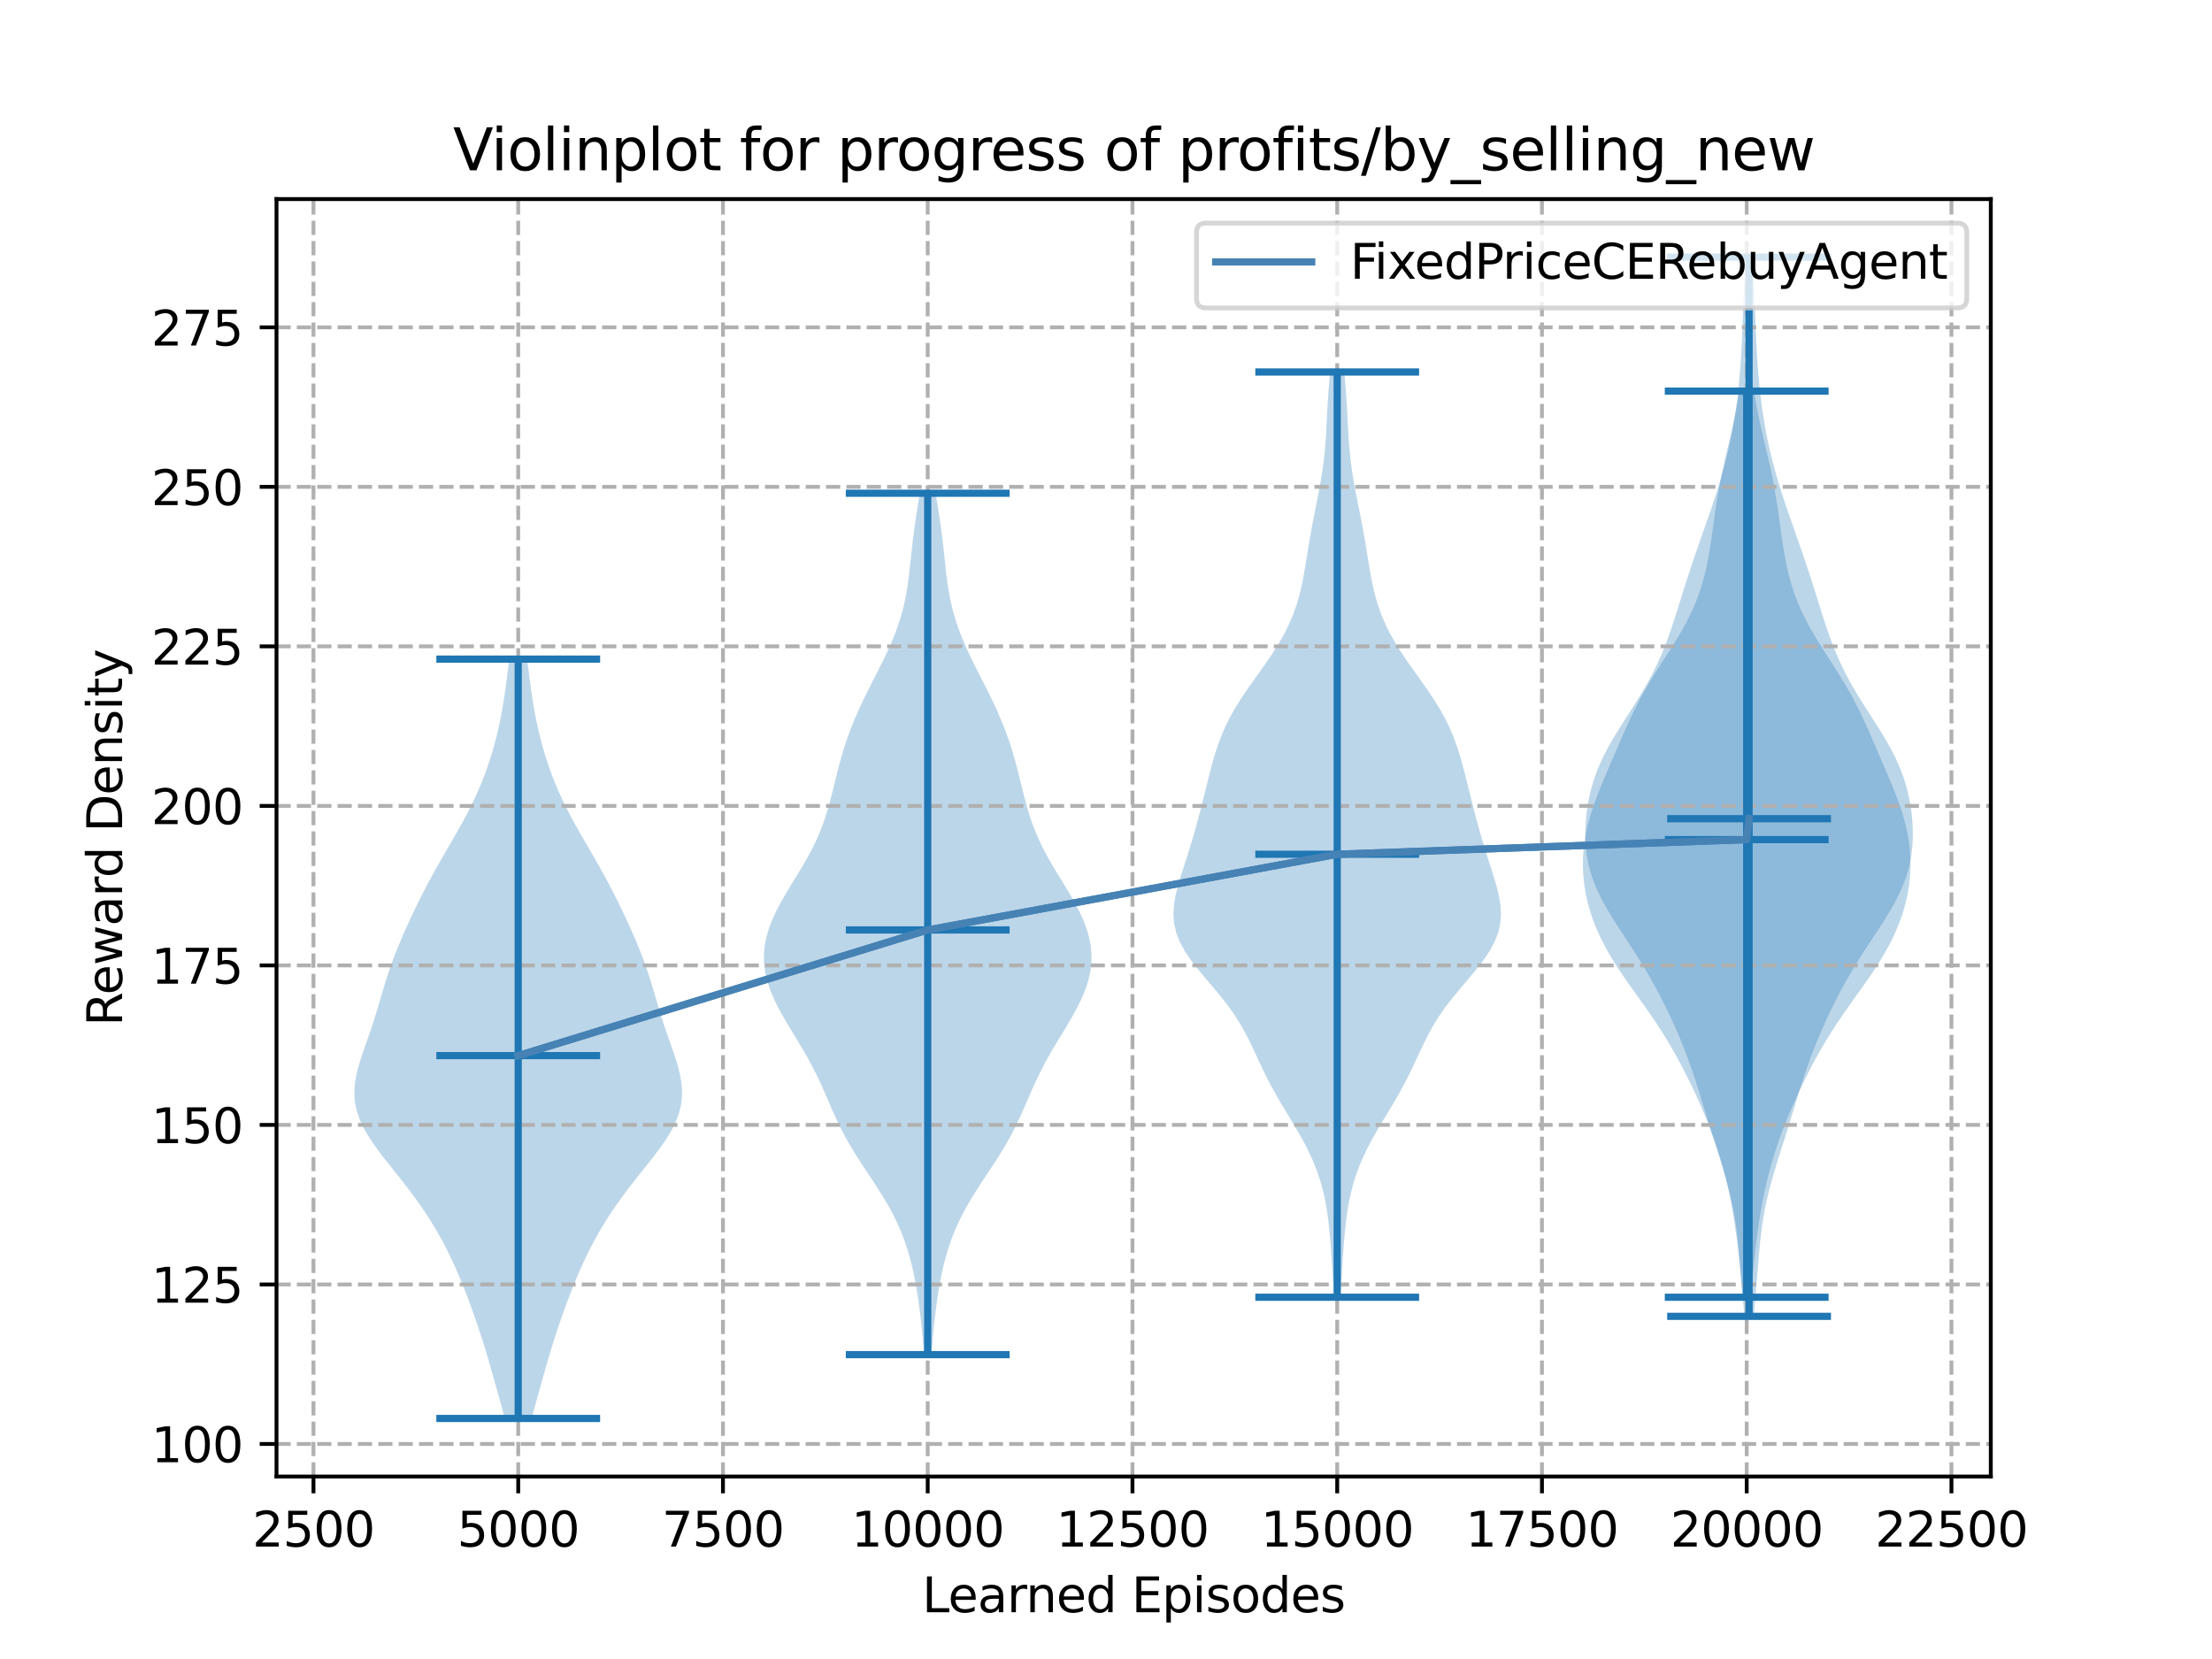 <?xml version="1.0" encoding="utf-8" standalone="no"?>
<!DOCTYPE svg PUBLIC "-//W3C//DTD SVG 1.1//EN"
  "http://www.w3.org/Graphics/SVG/1.1/DTD/svg11.dtd">
<svg xmlns:xlink="http://www.w3.org/1999/xlink" width="460.8pt" height="345.6pt" viewBox="0 0 460.8 345.6" xmlns="http://www.w3.org/2000/svg" version="1.1">
 <defs>
  <style type="text/css">*{stroke-linejoin: round; stroke-linecap: butt}</style>
 </defs>
 <g id="figure_1">
  <g id="patch_1">
   <path d="M 0 345.6 
L 460.8 345.6 
L 460.8 0 
L 0 0 
z
" style="fill: #ffffff"/>
  </g>
  <g id="axes_1">
   <g id="patch_2">
    <path d="M 57.6 307.584 
L 414.72 307.584 
L 414.72 41.472 
L 57.6 41.472 
z
" style="fill: #ffffff"/>
   </g>
   <g id="PolyCollection_1">
    <path d="M 110.751 295.488 
L 105.158 295.488 
L 104.73 293.89 
L 104.292 292.292 
L 103.849 290.695 
L 103.403 289.097 
L 102.956 287.499 
L 102.505 285.901 
L 102.049 284.304 
L 101.582 282.706 
L 101.103 281.108 
L 100.607 279.51 
L 100.095 277.913 
L 99.565 276.315 
L 99.017 274.717 
L 98.452 273.119 
L 97.87 271.522 
L 97.271 269.924 
L 96.65 268.326 
L 96.006 266.728 
L 95.334 265.131 
L 94.628 263.533 
L 93.885 261.935 
L 93.099 260.337 
L 92.267 258.739 
L 91.387 257.142 
L 90.455 255.544 
L 89.469 253.946 
L 88.428 252.348 
L 87.332 250.751 
L 86.182 249.153 
L 84.981 247.555 
L 83.74 245.957 
L 82.47 244.36 
L 81.193 242.762 
L 79.932 241.164 
L 78.716 239.566 
L 77.577 237.969 
L 76.546 236.371 
L 75.652 234.773 
L 74.921 233.175 
L 74.37 231.578 
L 74.007 229.98 
L 73.833 228.382 
L 73.838 226.784 
L 74.005 225.186 
L 74.31 223.589 
L 74.723 221.991 
L 75.214 220.393 
L 75.753 218.795 
L 76.313 217.198 
L 76.872 215.6 
L 77.416 214.002 
L 77.937 212.404 
L 78.434 210.807 
L 78.913 209.209 
L 79.382 207.611 
L 79.854 206.013 
L 80.342 204.416 
L 80.854 202.818 
L 81.399 201.22 
L 81.981 199.622 
L 82.599 198.025 
L 83.251 196.427 
L 83.934 194.829 
L 84.641 193.231 
L 85.372 191.633 
L 86.122 190.036 
L 86.893 188.438 
L 87.686 186.84 
L 88.503 185.242 
L 89.345 183.645 
L 90.213 182.047 
L 91.104 180.449 
L 92.015 178.851 
L 92.938 177.254 
L 93.866 175.656 
L 94.79 174.058 
L 95.698 172.46 
L 96.581 170.863 
L 97.43 169.265 
L 98.239 167.667 
L 99.002 166.069 
L 99.717 164.471 
L 100.384 162.874 
L 101.002 161.276 
L 101.576 159.678 
L 102.107 158.08 
L 102.598 156.483 
L 103.051 154.885 
L 103.466 153.287 
L 103.846 151.689 
L 104.19 150.092 
L 104.5 148.494 
L 104.779 146.896 
L 105.032 145.298 
L 105.264 143.701 
L 105.482 142.103 
L 105.69 140.505 
L 105.895 138.907 
L 106.1 137.31 
L 109.81 137.31 
L 109.81 137.31 
L 110.014 138.907 
L 110.219 140.505 
L 110.428 142.103 
L 110.645 143.701 
L 110.877 145.298 
L 111.13 146.896 
L 111.41 148.494 
L 111.72 150.092 
L 112.064 151.689 
L 112.443 153.287 
L 112.859 154.885 
L 113.311 156.483 
L 113.802 158.08 
L 114.334 159.678 
L 114.907 161.276 
L 115.526 162.874 
L 116.192 164.471 
L 116.907 166.069 
L 117.67 167.667 
L 118.479 169.265 
L 119.329 170.863 
L 120.212 172.46 
L 121.12 174.058 
L 122.043 175.656 
L 122.971 177.254 
L 123.895 178.851 
L 124.806 180.449 
L 125.697 182.047 
L 126.565 183.645 
L 127.407 185.242 
L 128.223 186.84 
L 129.016 188.438 
L 129.787 190.036 
L 130.538 191.633 
L 131.268 193.231 
L 131.976 194.829 
L 132.658 196.427 
L 133.311 198.025 
L 133.929 199.622 
L 134.51 201.22 
L 135.056 202.818 
L 135.568 204.416 
L 136.055 206.013 
L 136.527 207.611 
L 136.997 209.209 
L 137.475 210.807 
L 137.972 212.404 
L 138.493 214.002 
L 139.037 215.6 
L 139.597 217.198 
L 140.157 218.795 
L 140.696 220.393 
L 141.187 221.991 
L 141.6 223.589 
L 141.905 225.186 
L 142.072 226.784 
L 142.077 228.382 
L 141.903 229.98 
L 141.54 231.578 
L 140.988 233.175 
L 140.257 234.773 
L 139.364 236.371 
L 138.333 237.969 
L 137.193 239.566 
L 135.978 241.164 
L 134.717 242.762 
L 133.439 244.36 
L 132.17 245.957 
L 130.928 247.555 
L 129.728 249.153 
L 128.578 250.751 
L 127.481 252.348 
L 126.44 253.946 
L 125.455 255.544 
L 124.523 257.142 
L 123.642 258.739 
L 122.811 260.337 
L 122.025 261.935 
L 121.282 263.533 
L 120.576 265.131 
L 119.904 266.728 
L 119.259 268.326 
L 118.639 269.924 
L 118.039 271.522 
L 117.457 273.119 
L 116.893 274.717 
L 116.345 276.315 
L 115.815 277.913 
L 115.302 279.51 
L 114.807 281.108 
L 114.327 282.706 
L 113.861 284.304 
L 113.404 285.901 
L 112.954 287.499 
L 112.507 289.097 
L 112.061 290.695 
L 111.618 292.292 
L 111.18 293.89 
L 110.751 295.488 
z
" clip-path="url(#p0bf263fe0e)" style="fill: #1f77b4; fill-opacity: 0.3"/>
   </g>
   <g id="PolyCollection_2">
    <path d="M 194.031 282.196 
L 192.489 282.196 
L 192.345 280.383 
L 192.187 278.571 
L 192.013 276.758 
L 191.82 274.945 
L 191.607 273.133 
L 191.369 271.32 
L 191.102 269.508 
L 190.8 267.695 
L 190.456 265.882 
L 190.063 264.07 
L 189.612 262.257 
L 189.091 260.445 
L 188.493 258.632 
L 187.806 256.819 
L 187.025 255.007 
L 186.146 253.194 
L 185.172 251.382 
L 184.11 249.569 
L 182.978 247.757 
L 181.798 245.944 
L 180.596 244.131 
L 179.402 242.319 
L 178.243 240.506 
L 177.142 238.694 
L 176.114 236.881 
L 175.165 235.068 
L 174.287 233.256 
L 173.466 231.443 
L 172.677 229.631 
L 171.894 227.818 
L 171.089 226.005 
L 170.241 224.193 
L 169.332 222.38 
L 168.358 220.568 
L 167.323 218.755 
L 166.243 216.943 
L 165.14 215.13 
L 164.044 213.317 
L 162.989 211.505 
L 162.006 209.692 
L 161.129 207.88 
L 160.386 206.067 
L 159.8 204.254 
L 159.39 202.442 
L 159.167 200.629 
L 159.138 198.817 
L 159.303 197.004 
L 159.657 195.191 
L 160.19 193.379 
L 160.886 191.566 
L 161.725 189.754 
L 162.68 187.941 
L 163.722 186.129 
L 164.817 184.316 
L 165.931 182.503 
L 167.029 180.691 
L 168.08 178.878 
L 169.059 177.066 
L 169.951 175.253 
L 170.747 173.44 
L 171.447 171.628 
L 172.062 169.815 
L 172.605 168.003 
L 173.095 166.19 
L 173.553 164.378 
L 173.998 162.565 
L 174.449 160.752 
L 174.924 158.94 
L 175.434 157.127 
L 175.992 155.315 
L 176.605 153.502 
L 177.276 151.689 
L 178.008 149.877 
L 178.797 148.064 
L 179.638 146.252 
L 180.52 144.439 
L 181.43 142.626 
L 182.353 140.814 
L 183.272 139.001 
L 184.168 137.189 
L 185.024 135.376 
L 185.823 133.564 
L 186.552 131.751 
L 187.201 129.938 
L 187.763 128.126 
L 188.239 126.313 
L 188.633 124.501 
L 188.956 122.688 
L 189.22 120.875 
L 189.444 119.063 
L 189.643 117.25 
L 189.836 115.438 
L 190.035 113.625 
L 190.251 111.812 
L 190.488 110 
L 190.747 108.187 
L 191.023 106.375 
L 191.309 104.562 
L 191.595 102.75 
L 194.925 102.75 
L 194.925 102.75 
L 195.211 104.562 
L 195.497 106.375 
L 195.773 108.187 
L 196.032 110 
L 196.269 111.812 
L 196.485 113.625 
L 196.684 115.438 
L 196.877 117.25 
L 197.076 119.063 
L 197.3 120.875 
L 197.564 122.688 
L 197.887 124.501 
L 198.281 126.313 
L 198.757 128.126 
L 199.319 129.938 
L 199.968 131.751 
L 200.697 133.564 
L 201.496 135.376 
L 202.352 137.189 
L 203.248 139.001 
L 204.167 140.814 
L 205.09 142.626 
L 206 144.439 
L 206.882 146.252 
L 207.723 148.064 
L 208.512 149.877 
L 209.244 151.689 
L 209.915 153.502 
L 210.528 155.315 
L 211.086 157.127 
L 211.596 158.94 
L 212.071 160.752 
L 212.522 162.565 
L 212.967 164.378 
L 213.425 166.19 
L 213.915 168.003 
L 214.458 169.815 
L 215.073 171.628 
L 215.773 173.44 
L 216.569 175.253 
L 217.461 177.066 
L 218.44 178.878 
L 219.491 180.691 
L 220.589 182.503 
L 221.703 184.316 
L 222.798 186.129 
L 223.84 187.941 
L 224.795 189.754 
L 225.634 191.566 
L 226.33 193.379 
L 226.863 195.191 
L 227.217 197.004 
L 227.382 198.817 
L 227.353 200.629 
L 227.13 202.442 
L 226.72 204.254 
L 226.134 206.067 
L 225.391 207.88 
L 224.514 209.692 
L 223.531 211.505 
L 222.476 213.317 
L 221.38 215.13 
L 220.277 216.943 
L 219.197 218.755 
L 218.162 220.568 
L 217.188 222.38 
L 216.28 224.193 
L 215.431 226.005 
L 214.626 227.818 
L 213.843 229.631 
L 213.054 231.443 
L 212.233 233.256 
L 211.355 235.068 
L 210.406 236.881 
L 209.378 238.694 
L 208.277 240.506 
L 207.118 242.319 
L 205.924 244.131 
L 204.722 245.944 
L 203.542 247.757 
L 202.41 249.569 
L 201.348 251.382 
L 200.374 253.194 
L 199.495 255.007 
L 198.714 256.819 
L 198.027 258.632 
L 197.429 260.445 
L 196.908 262.257 
L 196.457 264.07 
L 196.064 265.882 
L 195.72 267.695 
L 195.418 269.508 
L 195.151 271.32 
L 194.913 273.133 
L 194.7 274.945 
L 194.507 276.758 
L 194.333 278.571 
L 194.175 280.383 
L 194.031 282.196 
z
" clip-path="url(#p0bf263fe0e)" style="fill: #1f77b4; fill-opacity: 0.3"/>
   </g>
   <g id="PolyCollection_3">
    <path d="M 279.242 270.233 
L 277.889 270.233 
L 277.777 268.286 
L 277.662 266.339 
L 277.543 264.392 
L 277.419 262.445 
L 277.286 260.498 
L 277.138 258.551 
L 276.966 256.605 
L 276.76 254.658 
L 276.504 252.711 
L 276.185 250.764 
L 275.788 248.817 
L 275.297 246.87 
L 274.7 244.924 
L 273.988 242.977 
L 273.161 241.03 
L 272.221 239.083 
L 271.184 237.136 
L 270.07 235.189 
L 268.908 233.242 
L 267.731 231.296 
L 266.57 229.349 
L 265.453 227.402 
L 264.399 225.455 
L 263.412 223.508 
L 262.482 221.561 
L 261.581 219.614 
L 260.67 217.668 
L 259.705 215.721 
L 258.64 213.774 
L 257.441 211.827 
L 256.089 209.88 
L 254.594 207.933 
L 252.988 205.986 
L 251.331 204.04 
L 249.7 202.093 
L 248.181 200.146 
L 246.856 198.199 
L 245.792 196.252 
L 245.03 194.305 
L 244.586 192.358 
L 244.443 190.412 
L 244.564 188.465 
L 244.895 186.518 
L 245.376 184.571 
L 245.949 182.624 
L 246.567 180.677 
L 247.194 178.731 
L 247.807 176.784 
L 248.397 174.837 
L 248.959 172.89 
L 249.495 170.943 
L 250.009 168.996 
L 250.506 167.049 
L 250.991 165.103 
L 251.471 163.156 
L 251.96 161.209 
L 252.473 159.262 
L 253.03 157.315 
L 253.656 155.368 
L 254.374 153.421 
L 255.206 151.475 
L 256.166 149.528 
L 257.256 147.581 
L 258.467 145.634 
L 259.774 143.687 
L 261.144 141.74 
L 262.537 139.793 
L 263.91 137.847 
L 265.222 135.9 
L 266.442 133.953 
L 267.543 132.006 
L 268.512 130.059 
L 269.344 128.112 
L 270.044 126.165 
L 270.623 124.219 
L 271.1 122.272 
L 271.499 120.325 
L 271.844 118.378 
L 272.161 116.431 
L 272.472 114.484 
L 272.794 112.538 
L 273.137 110.591 
L 273.503 108.644 
L 273.888 106.697 
L 274.279 104.75 
L 274.664 102.803 
L 275.027 100.856 
L 275.355 98.91 
L 275.637 96.963 
L 275.869 95.016 
L 276.052 93.069 
L 276.195 91.122 
L 276.31 89.175 
L 276.41 87.228 
L 276.51 85.282 
L 276.623 83.335 
L 276.757 81.388 
L 276.915 79.441 
L 277.095 77.494 
L 280.035 77.494 
L 280.035 77.494 
L 280.215 79.441 
L 280.373 81.388 
L 280.507 83.335 
L 280.62 85.282 
L 280.721 87.228 
L 280.821 89.175 
L 280.935 91.122 
L 281.078 93.069 
L 281.262 95.016 
L 281.494 96.963 
L 281.776 98.91 
L 282.103 100.856 
L 282.466 102.803 
L 282.851 104.75 
L 283.243 106.697 
L 283.627 108.644 
L 283.993 110.591 
L 284.336 112.538 
L 284.658 114.484 
L 284.969 116.431 
L 285.287 118.378 
L 285.632 120.325 
L 286.03 122.272 
L 286.508 124.219 
L 287.086 126.165 
L 287.786 128.112 
L 288.618 130.059 
L 289.587 132.006 
L 290.689 133.953 
L 291.908 135.9 
L 293.221 137.847 
L 294.593 139.793 
L 295.986 141.74 
L 297.356 143.687 
L 298.664 145.634 
L 299.874 147.581 
L 300.964 149.528 
L 301.924 151.475 
L 302.756 153.421 
L 303.475 155.368 
L 304.101 157.315 
L 304.658 159.262 
L 305.17 161.209 
L 305.659 163.156 
L 306.14 165.103 
L 306.625 167.049 
L 307.121 168.996 
L 307.635 170.943 
L 308.172 172.89 
L 308.734 174.837 
L 309.323 176.784 
L 309.937 178.731 
L 310.563 180.677 
L 311.181 182.624 
L 311.754 184.571 
L 312.235 186.518 
L 312.566 188.465 
L 312.687 190.412 
L 312.545 192.358 
L 312.1 194.305 
L 311.339 196.252 
L 310.274 198.199 
L 308.949 200.146 
L 307.431 202.093 
L 305.8 204.04 
L 304.143 205.986 
L 302.537 207.933 
L 301.041 209.88 
L 299.69 211.827 
L 298.49 213.774 
L 297.425 215.721 
L 296.46 217.668 
L 295.55 219.614 
L 294.649 221.561 
L 293.718 223.508 
L 292.731 225.455 
L 291.677 227.402 
L 290.561 229.349 
L 289.4 231.296 
L 288.222 233.242 
L 287.06 235.189 
L 285.947 237.136 
L 284.909 239.083 
L 283.97 241.03 
L 283.142 242.977 
L 282.431 244.924 
L 281.834 246.87 
L 281.343 248.817 
L 280.945 250.764 
L 280.626 252.711 
L 280.371 254.658 
L 280.164 256.605 
L 279.992 258.551 
L 279.845 260.498 
L 279.712 262.445 
L 279.588 264.392 
L 279.469 266.339 
L 279.353 268.286 
L 279.242 270.233 
z
" clip-path="url(#p0bf263fe0e)" style="fill: #1f77b4; fill-opacity: 0.3"/>
   </g>
   <g id="PolyCollection_4">
    <path d="M 364.76 270.233 
L 362.981 270.233 
L 362.833 268.326 
L 362.674 266.419 
L 362.502 264.513 
L 362.315 262.606 
L 362.111 260.7 
L 361.887 258.793 
L 361.64 256.887 
L 361.367 254.98 
L 361.065 253.073 
L 360.732 251.167 
L 360.365 249.26 
L 359.959 247.354 
L 359.513 245.447 
L 359.021 243.541 
L 358.482 241.634 
L 357.894 239.727 
L 357.256 237.821 
L 356.568 235.914 
L 355.833 234.008 
L 355.054 232.101 
L 354.235 230.195 
L 353.377 228.288 
L 352.484 226.381 
L 351.554 224.475 
L 350.585 222.568 
L 349.573 220.662 
L 348.51 218.755 
L 347.39 216.849 
L 346.209 214.942 
L 344.967 213.035 
L 343.67 211.129 
L 342.331 209.222 
L 340.969 207.316 
L 339.609 205.409 
L 338.277 203.503 
L 336.998 201.596 
L 335.795 199.689 
L 334.685 197.783 
L 333.681 195.876 
L 332.788 193.97 
L 332.011 192.063 
L 331.349 190.157 
L 330.801 188.25 
L 330.368 186.343 
L 330.048 184.437 
L 329.842 182.53 
L 329.748 180.624 
L 329.768 178.717 
L 329.902 176.811 
L 330.147 174.904 
L 330.502 172.997 
L 330.962 171.091 
L 331.52 169.184 
L 332.163 167.278 
L 332.876 165.371 
L 333.641 163.465 
L 334.44 161.558 
L 335.256 159.651 
L 336.076 157.745 
L 336.896 155.838 
L 337.718 153.932 
L 338.553 152.025 
L 339.414 150.118 
L 340.319 148.212 
L 341.282 146.305 
L 342.313 144.399 
L 343.412 142.492 
L 344.571 140.586 
L 345.776 138.679 
L 347.002 136.772 
L 348.221 134.866 
L 349.403 132.959 
L 350.522 131.053 
L 351.555 129.146 
L 352.485 127.24 
L 353.306 125.333 
L 354.016 123.426 
L 354.623 121.52 
L 355.138 119.613 
L 355.574 117.707 
L 355.946 115.8 
L 356.269 113.894 
L 356.557 111.987 
L 356.824 110.08 
L 357.085 108.174 
L 357.353 106.267 
L 357.641 104.361 
L 357.956 102.454 
L 358.306 100.548 
L 358.691 98.641 
L 359.107 96.734 
L 359.545 94.828 
L 359.995 92.921 
L 360.445 91.015 
L 360.881 89.108 
L 361.296 87.202 
L 361.681 85.295 
L 362.033 83.388 
L 362.349 81.482 
L 365.392 81.482 
L 365.392 81.482 
L 365.708 83.388 
L 366.06 85.295 
L 366.445 87.202 
L 366.859 89.108 
L 367.296 91.015 
L 367.745 92.921 
L 368.196 94.828 
L 368.634 96.734 
L 369.05 98.641 
L 369.435 100.548 
L 369.785 102.454 
L 370.1 104.361 
L 370.387 106.267 
L 370.655 108.174 
L 370.916 110.08 
L 371.184 111.987 
L 371.472 113.894 
L 371.795 115.8 
L 372.167 117.707 
L 372.603 119.613 
L 373.117 121.52 
L 373.725 123.426 
L 374.435 125.333 
L 375.256 127.24 
L 376.186 129.146 
L 377.219 131.053 
L 378.338 132.959 
L 379.52 134.866 
L 380.739 136.772 
L 381.965 138.679 
L 383.169 140.586 
L 384.329 142.492 
L 385.428 144.399 
L 386.458 146.305 
L 387.422 148.212 
L 388.327 150.118 
L 389.188 152.025 
L 390.022 153.932 
L 390.845 155.838 
L 391.665 157.745 
L 392.485 159.651 
L 393.301 161.558 
L 394.1 163.465 
L 394.865 165.371 
L 395.578 167.278 
L 396.221 169.184 
L 396.779 171.091 
L 397.239 172.997 
L 397.594 174.904 
L 397.839 176.811 
L 397.972 178.717 
L 397.993 180.624 
L 397.899 182.53 
L 397.693 184.437 
L 397.373 186.343 
L 396.94 188.25 
L 396.392 190.157 
L 395.73 192.063 
L 394.953 193.97 
L 394.06 195.876 
L 393.056 197.783 
L 391.946 199.689 
L 390.743 201.596 
L 389.464 203.503 
L 388.132 205.409 
L 386.771 207.316 
L 385.41 209.222 
L 384.071 211.129 
L 382.774 213.035 
L 381.532 214.942 
L 380.351 216.849 
L 379.231 218.755 
L 378.168 220.662 
L 377.156 222.568 
L 376.187 224.475 
L 375.257 226.381 
L 374.364 228.288 
L 373.506 230.195 
L 372.687 232.101 
L 371.908 234.008 
L 371.173 235.914 
L 370.485 237.821 
L 369.847 239.727 
L 369.259 241.634 
L 368.72 243.541 
L 368.228 245.447 
L 367.781 247.354 
L 367.376 249.26 
L 367.008 251.167 
L 366.675 253.073 
L 366.374 254.98 
L 366.101 256.887 
L 365.854 258.793 
L 365.629 260.7 
L 365.425 262.606 
L 365.239 264.513 
L 365.067 266.419 
L 364.908 268.326 
L 364.76 270.233 
z
" clip-path="url(#p0bf263fe0e)" style="fill: #1f77b4; fill-opacity: 0.3"/>
   </g>
   <g id="PolyCollection_5">
    <path d="M 365.352 274.22 
L 363.379 274.22 
L 363.197 271.991 
L 363.014 269.763 
L 362.83 267.534 
L 362.649 265.305 
L 362.464 263.076 
L 362.268 260.847 
L 362.048 258.619 
L 361.786 256.39 
L 361.467 254.161 
L 361.078 251.932 
L 360.612 249.703 
L 360.068 247.475 
L 359.456 245.246 
L 358.793 243.017 
L 358.097 240.788 
L 357.388 238.559 
L 356.681 236.331 
L 355.985 234.102 
L 355.301 231.873 
L 354.623 229.644 
L 353.939 227.415 
L 353.232 225.186 
L 352.49 222.958 
L 351.7 220.729 
L 350.855 218.5 
L 349.953 216.271 
L 348.993 214.042 
L 347.977 211.814 
L 346.905 209.585 
L 345.774 207.356 
L 344.579 205.127 
L 343.316 202.898 
L 341.981 200.67 
L 340.582 198.441 
L 339.134 196.212 
L 337.67 193.983 
L 336.231 191.754 
L 334.866 189.525 
L 333.628 187.297 
L 332.558 185.068 
L 331.688 182.839 
L 331.031 180.61 
L 330.584 178.381 
L 330.329 176.153 
L 330.243 173.924 
L 330.305 171.695 
L 330.5 169.466 
L 330.826 167.237 
L 331.292 165.009 
L 331.911 162.78 
L 332.696 160.551 
L 333.653 158.322 
L 334.773 156.093 
L 336.035 153.865 
L 337.4 151.636 
L 338.822 149.407 
L 340.253 147.178 
L 341.645 144.949 
L 342.96 142.72 
L 344.172 140.492 
L 345.271 138.263 
L 346.256 136.034 
L 347.14 133.805 
L 347.944 131.576 
L 348.689 129.348 
L 349.401 127.119 
L 350.098 124.89 
L 350.797 122.661 
L 351.509 120.432 
L 352.239 118.204 
L 352.99 115.975 
L 353.758 113.746 
L 354.538 111.517 
L 355.323 109.288 
L 356.102 107.059 
L 356.863 104.831 
L 357.595 102.602 
L 358.288 100.373 
L 358.933 98.144 
L 359.525 95.915 
L 360.063 93.687 
L 360.546 91.458 
L 360.976 89.229 
L 361.357 87 
L 361.689 84.771 
L 361.977 82.543 
L 362.221 80.314 
L 362.426 78.085 
L 362.596 75.856 
L 362.735 73.627 
L 362.849 71.398 
L 362.947 69.17 
L 363.035 66.941 
L 363.119 64.712 
L 363.205 62.483 
L 363.295 60.254 
L 363.392 58.026 
L 363.495 55.797 
L 363.603 53.568 
L 365.127 53.568 
L 365.127 53.568 
L 365.235 55.797 
L 365.338 58.026 
L 365.435 60.254 
L 365.526 62.483 
L 365.611 64.712 
L 365.696 66.941 
L 365.783 69.17 
L 365.881 71.398 
L 365.996 73.627 
L 366.135 75.856 
L 366.304 78.085 
L 366.509 80.314 
L 366.754 82.543 
L 367.041 84.771 
L 367.374 87 
L 367.754 89.229 
L 368.184 91.458 
L 368.667 93.687 
L 369.205 95.915 
L 369.797 98.144 
L 370.443 100.373 
L 371.135 102.602 
L 371.868 104.831 
L 372.629 107.059 
L 373.407 109.288 
L 374.192 111.517 
L 374.973 113.746 
L 375.741 115.975 
L 376.491 118.204 
L 377.222 120.432 
L 377.933 122.661 
L 378.632 124.89 
L 379.33 127.119 
L 380.041 129.348 
L 380.787 131.576 
L 381.59 133.805 
L 382.475 136.034 
L 383.46 138.263 
L 384.558 140.492 
L 385.771 142.72 
L 387.086 144.949 
L 388.477 147.178 
L 389.908 149.407 
L 391.331 151.636 
L 392.696 153.865 
L 393.957 156.093 
L 395.078 158.322 
L 396.035 160.551 
L 396.82 162.78 
L 397.438 165.009 
L 397.904 167.237 
L 398.23 169.466 
L 398.426 171.695 
L 398.487 173.924 
L 398.402 176.153 
L 398.147 178.381 
L 397.699 180.61 
L 397.042 182.839 
L 396.172 185.068 
L 395.103 187.297 
L 393.864 189.525 
L 392.5 191.754 
L 391.06 193.983 
L 389.596 196.212 
L 388.149 198.441 
L 386.749 200.67 
L 385.415 202.898 
L 384.151 205.127 
L 382.956 207.356 
L 381.825 209.585 
L 380.753 211.814 
L 379.737 214.042 
L 378.778 216.271 
L 377.875 218.5 
L 377.03 220.729 
L 376.241 222.958 
L 375.498 225.186 
L 374.792 227.415 
L 374.107 229.644 
L 373.429 231.873 
L 372.745 234.102 
L 372.05 236.331 
L 371.343 238.559 
L 370.634 240.788 
L 369.937 243.017 
L 369.274 245.246 
L 368.662 247.475 
L 368.119 249.703 
L 367.652 251.932 
L 367.263 254.161 
L 366.944 256.39 
L 366.683 258.619 
L 366.462 260.847 
L 366.266 263.076 
L 366.082 265.305 
L 365.9 267.534 
L 365.717 269.763 
L 365.533 271.991 
L 365.352 274.22 
z
" clip-path="url(#p0bf263fe0e)" style="fill: #1f77b4; fill-opacity: 0.3"/>
   </g>
   <g id="matplotlib.axis_1">
    <g id="xtick_1">
     <g id="line2d_1">
      <path d="M 65.302 307.584 
L 65.302 41.472 
" clip-path="url(#p0bf263fe0e)" style="fill: none; stroke-dasharray: 2.96,1.28; stroke-dashoffset: 0; stroke: #b0b0b0; stroke-width: 0.8"/>
     </g>
     <g id="line2d_2">
      <defs>
       <path id="m0f98660cee" d="M 0 0 
L 0 3.5 
" style="stroke: #000000; stroke-width: 0.8"/>
      </defs>
      <g>
       <use xlink:href="#m0f98660cee" x="65.302" y="307.584" style="stroke: #000000; stroke-width: 0.8"/>
      </g>
     </g>
     <g id="text_1">
      <!-- 2500 -->
      <g transform="translate(52.577 322.182)scale(0.1 -0.1)">
       <defs>
        <path id="DejaVuSans-32" d="M 1228 531 
L 3431 531 
L 3431 0 
L 469 0 
L 469 531 
Q 828 903 1448 1529 
Q 2069 2156 2228 2338 
Q 2531 2678 2651 2914 
Q 2772 3150 2772 3378 
Q 2772 3750 2511 3984 
Q 2250 4219 1831 4219 
Q 1534 4219 1204 4116 
Q 875 4013 500 3803 
L 500 4441 
Q 881 4594 1212 4672 
Q 1544 4750 1819 4750 
Q 2544 4750 2975 4387 
Q 3406 4025 3406 3419 
Q 3406 3131 3298 2873 
Q 3191 2616 2906 2266 
Q 2828 2175 2409 1742 
Q 1991 1309 1228 531 
z
" transform="scale(0.016)"/>
        <path id="DejaVuSans-35" d="M 691 4666 
L 3169 4666 
L 3169 4134 
L 1269 4134 
L 1269 2991 
Q 1406 3038 1543 3061 
Q 1681 3084 1819 3084 
Q 2600 3084 3056 2656 
Q 3513 2228 3513 1497 
Q 3513 744 3044 326 
Q 2575 -91 1722 -91 
Q 1428 -91 1123 -41 
Q 819 9 494 109 
L 494 744 
Q 775 591 1075 516 
Q 1375 441 1709 441 
Q 2250 441 2565 725 
Q 2881 1009 2881 1497 
Q 2881 1984 2565 2268 
Q 2250 2553 1709 2553 
Q 1456 2553 1204 2497 
Q 953 2441 691 2322 
L 691 4666 
z
" transform="scale(0.016)"/>
        <path id="DejaVuSans-30" d="M 2034 4250 
Q 1547 4250 1301 3770 
Q 1056 3291 1056 2328 
Q 1056 1369 1301 889 
Q 1547 409 2034 409 
Q 2525 409 2770 889 
Q 3016 1369 3016 2328 
Q 3016 3291 2770 3770 
Q 2525 4250 2034 4250 
z
M 2034 4750 
Q 2819 4750 3233 4129 
Q 3647 3509 3647 2328 
Q 3647 1150 3233 529 
Q 2819 -91 2034 -91 
Q 1250 -91 836 529 
Q 422 1150 422 2328 
Q 422 3509 836 4129 
Q 1250 4750 2034 4750 
z
" transform="scale(0.016)"/>
       </defs>
       <use xlink:href="#DejaVuSans-32"/>
       <use xlink:href="#DejaVuSans-35" x="63.623"/>
       <use xlink:href="#DejaVuSans-30" x="127.246"/>
       <use xlink:href="#DejaVuSans-30" x="190.869"/>
      </g>
     </g>
    </g>
    <g id="xtick_2">
     <g id="line2d_3">
      <path d="M 107.955 307.584 
L 107.955 41.472 
" clip-path="url(#p0bf263fe0e)" style="fill: none; stroke-dasharray: 2.96,1.28; stroke-dashoffset: 0; stroke: #b0b0b0; stroke-width: 0.8"/>
     </g>
     <g id="line2d_4">
      <g>
       <use xlink:href="#m0f98660cee" x="107.955" y="307.584" style="stroke: #000000; stroke-width: 0.8"/>
      </g>
     </g>
     <g id="text_2">
      <!-- 5000 -->
      <g transform="translate(95.23 322.182)scale(0.1 -0.1)">
       <use xlink:href="#DejaVuSans-35"/>
       <use xlink:href="#DejaVuSans-30" x="63.623"/>
       <use xlink:href="#DejaVuSans-30" x="127.246"/>
       <use xlink:href="#DejaVuSans-30" x="190.869"/>
      </g>
     </g>
    </g>
    <g id="xtick_3">
     <g id="line2d_5">
      <path d="M 150.607 307.584 
L 150.607 41.472 
" clip-path="url(#p0bf263fe0e)" style="fill: none; stroke-dasharray: 2.96,1.28; stroke-dashoffset: 0; stroke: #b0b0b0; stroke-width: 0.8"/>
     </g>
     <g id="line2d_6">
      <g>
       <use xlink:href="#m0f98660cee" x="150.607" y="307.584" style="stroke: #000000; stroke-width: 0.8"/>
      </g>
     </g>
     <g id="text_3">
      <!-- 7500 -->
      <g transform="translate(137.882 322.182)scale(0.1 -0.1)">
       <defs>
        <path id="DejaVuSans-37" d="M 525 4666 
L 3525 4666 
L 3525 4397 
L 1831 0 
L 1172 0 
L 2766 4134 
L 525 4134 
L 525 4666 
z
" transform="scale(0.016)"/>
       </defs>
       <use xlink:href="#DejaVuSans-37"/>
       <use xlink:href="#DejaVuSans-35" x="63.623"/>
       <use xlink:href="#DejaVuSans-30" x="127.246"/>
       <use xlink:href="#DejaVuSans-30" x="190.869"/>
      </g>
     </g>
    </g>
    <g id="xtick_4">
     <g id="line2d_7">
      <path d="M 193.26 307.584 
L 193.26 41.472 
" clip-path="url(#p0bf263fe0e)" style="fill: none; stroke-dasharray: 2.96,1.28; stroke-dashoffset: 0; stroke: #b0b0b0; stroke-width: 0.8"/>
     </g>
     <g id="line2d_8">
      <g>
       <use xlink:href="#m0f98660cee" x="193.26" y="307.584" style="stroke: #000000; stroke-width: 0.8"/>
      </g>
     </g>
     <g id="text_4">
      <!-- 10000 -->
      <g transform="translate(177.354 322.182)scale(0.1 -0.1)">
       <defs>
        <path id="DejaVuSans-31" d="M 794 531 
L 1825 531 
L 1825 4091 
L 703 3866 
L 703 4441 
L 1819 4666 
L 2450 4666 
L 2450 531 
L 3481 531 
L 3481 0 
L 794 0 
L 794 531 
z
" transform="scale(0.016)"/>
       </defs>
       <use xlink:href="#DejaVuSans-31"/>
       <use xlink:href="#DejaVuSans-30" x="63.623"/>
       <use xlink:href="#DejaVuSans-30" x="127.246"/>
       <use xlink:href="#DejaVuSans-30" x="190.869"/>
       <use xlink:href="#DejaVuSans-30" x="254.492"/>
      </g>
     </g>
    </g>
    <g id="xtick_5">
     <g id="line2d_9">
      <path d="M 235.913 307.584 
L 235.913 41.472 
" clip-path="url(#p0bf263fe0e)" style="fill: none; stroke-dasharray: 2.96,1.28; stroke-dashoffset: 0; stroke: #b0b0b0; stroke-width: 0.8"/>
     </g>
     <g id="line2d_10">
      <g>
       <use xlink:href="#m0f98660cee" x="235.913" y="307.584" style="stroke: #000000; stroke-width: 0.8"/>
      </g>
     </g>
     <g id="text_5">
      <!-- 12500 -->
      <g transform="translate(220.006 322.182)scale(0.1 -0.1)">
       <use xlink:href="#DejaVuSans-31"/>
       <use xlink:href="#DejaVuSans-32" x="63.623"/>
       <use xlink:href="#DejaVuSans-35" x="127.246"/>
       <use xlink:href="#DejaVuSans-30" x="190.869"/>
       <use xlink:href="#DejaVuSans-30" x="254.492"/>
      </g>
     </g>
    </g>
    <g id="xtick_6">
     <g id="line2d_11">
      <path d="M 278.565 307.584 
L 278.565 41.472 
" clip-path="url(#p0bf263fe0e)" style="fill: none; stroke-dasharray: 2.96,1.28; stroke-dashoffset: 0; stroke: #b0b0b0; stroke-width: 0.8"/>
     </g>
     <g id="line2d_12">
      <g>
       <use xlink:href="#m0f98660cee" x="278.565" y="307.584" style="stroke: #000000; stroke-width: 0.8"/>
      </g>
     </g>
     <g id="text_6">
      <!-- 15000 -->
      <g transform="translate(262.659 322.182)scale(0.1 -0.1)">
       <use xlink:href="#DejaVuSans-31"/>
       <use xlink:href="#DejaVuSans-35" x="63.623"/>
       <use xlink:href="#DejaVuSans-30" x="127.246"/>
       <use xlink:href="#DejaVuSans-30" x="190.869"/>
       <use xlink:href="#DejaVuSans-30" x="254.492"/>
      </g>
     </g>
    </g>
    <g id="xtick_7">
     <g id="line2d_13">
      <path d="M 321.218 307.584 
L 321.218 41.472 
" clip-path="url(#p0bf263fe0e)" style="fill: none; stroke-dasharray: 2.96,1.28; stroke-dashoffset: 0; stroke: #b0b0b0; stroke-width: 0.8"/>
     </g>
     <g id="line2d_14">
      <g>
       <use xlink:href="#m0f98660cee" x="321.218" y="307.584" style="stroke: #000000; stroke-width: 0.8"/>
      </g>
     </g>
     <g id="text_7">
      <!-- 17500 -->
      <g transform="translate(305.312 322.182)scale(0.1 -0.1)">
       <use xlink:href="#DejaVuSans-31"/>
       <use xlink:href="#DejaVuSans-37" x="63.623"/>
       <use xlink:href="#DejaVuSans-35" x="127.246"/>
       <use xlink:href="#DejaVuSans-30" x="190.869"/>
       <use xlink:href="#DejaVuSans-30" x="254.492"/>
      </g>
     </g>
    </g>
    <g id="xtick_8">
     <g id="line2d_15">
      <path d="M 363.87 307.584 
L 363.87 41.472 
" clip-path="url(#p0bf263fe0e)" style="fill: none; stroke-dasharray: 2.96,1.28; stroke-dashoffset: 0; stroke: #b0b0b0; stroke-width: 0.8"/>
     </g>
     <g id="line2d_16">
      <g>
       <use xlink:href="#m0f98660cee" x="363.87" y="307.584" style="stroke: #000000; stroke-width: 0.8"/>
      </g>
     </g>
     <g id="text_8">
      <!-- 20000 -->
      <g transform="translate(347.964 322.182)scale(0.1 -0.1)">
       <use xlink:href="#DejaVuSans-32"/>
       <use xlink:href="#DejaVuSans-30" x="63.623"/>
       <use xlink:href="#DejaVuSans-30" x="127.246"/>
       <use xlink:href="#DejaVuSans-30" x="190.869"/>
       <use xlink:href="#DejaVuSans-30" x="254.492"/>
      </g>
     </g>
    </g>
    <g id="xtick_9">
     <g id="line2d_17">
      <path d="M 406.523 307.584 
L 406.523 41.472 
" clip-path="url(#p0bf263fe0e)" style="fill: none; stroke-dasharray: 2.96,1.28; stroke-dashoffset: 0; stroke: #b0b0b0; stroke-width: 0.8"/>
     </g>
     <g id="line2d_18">
      <g>
       <use xlink:href="#m0f98660cee" x="406.523" y="307.584" style="stroke: #000000; stroke-width: 0.8"/>
      </g>
     </g>
     <g id="text_9">
      <!-- 22500 -->
      <g transform="translate(390.617 322.182)scale(0.1 -0.1)">
       <use xlink:href="#DejaVuSans-32"/>
       <use xlink:href="#DejaVuSans-32" x="63.623"/>
       <use xlink:href="#DejaVuSans-35" x="127.246"/>
       <use xlink:href="#DejaVuSans-30" x="190.869"/>
       <use xlink:href="#DejaVuSans-30" x="254.492"/>
      </g>
     </g>
    </g>
    <g id="text_10">
     <!-- Learned Episodes -->
     <g transform="translate(192.102 335.861)scale(0.1 -0.1)">
      <defs>
       <path id="DejaVuSans-4c" d="M 628 4666 
L 1259 4666 
L 1259 531 
L 3531 531 
L 3531 0 
L 628 0 
L 628 4666 
z
" transform="scale(0.016)"/>
       <path id="DejaVuSans-65" d="M 3597 1894 
L 3597 1613 
L 953 1613 
Q 991 1019 1311 708 
Q 1631 397 2203 397 
Q 2534 397 2845 478 
Q 3156 559 3463 722 
L 3463 178 
Q 3153 47 2828 -22 
Q 2503 -91 2169 -91 
Q 1331 -91 842 396 
Q 353 884 353 1716 
Q 353 2575 817 3079 
Q 1281 3584 2069 3584 
Q 2775 3584 3186 3129 
Q 3597 2675 3597 1894 
z
M 3022 2063 
Q 3016 2534 2758 2815 
Q 2500 3097 2075 3097 
Q 1594 3097 1305 2825 
Q 1016 2553 972 2059 
L 3022 2063 
z
" transform="scale(0.016)"/>
       <path id="DejaVuSans-61" d="M 2194 1759 
Q 1497 1759 1228 1600 
Q 959 1441 959 1056 
Q 959 750 1161 570 
Q 1363 391 1709 391 
Q 2188 391 2477 730 
Q 2766 1069 2766 1631 
L 2766 1759 
L 2194 1759 
z
M 3341 1997 
L 3341 0 
L 2766 0 
L 2766 531 
Q 2569 213 2275 61 
Q 1981 -91 1556 -91 
Q 1019 -91 701 211 
Q 384 513 384 1019 
Q 384 1609 779 1909 
Q 1175 2209 1959 2209 
L 2766 2209 
L 2766 2266 
Q 2766 2663 2505 2880 
Q 2244 3097 1772 3097 
Q 1472 3097 1187 3025 
Q 903 2953 641 2809 
L 641 3341 
Q 956 3463 1253 3523 
Q 1550 3584 1831 3584 
Q 2591 3584 2966 3190 
Q 3341 2797 3341 1997 
z
" transform="scale(0.016)"/>
       <path id="DejaVuSans-72" d="M 2631 2963 
Q 2534 3019 2420 3045 
Q 2306 3072 2169 3072 
Q 1681 3072 1420 2755 
Q 1159 2438 1159 1844 
L 1159 0 
L 581 0 
L 581 3500 
L 1159 3500 
L 1159 2956 
Q 1341 3275 1631 3429 
Q 1922 3584 2338 3584 
Q 2397 3584 2469 3576 
Q 2541 3569 2628 3553 
L 2631 2963 
z
" transform="scale(0.016)"/>
       <path id="DejaVuSans-6e" d="M 3513 2113 
L 3513 0 
L 2938 0 
L 2938 2094 
Q 2938 2591 2744 2837 
Q 2550 3084 2163 3084 
Q 1697 3084 1428 2787 
Q 1159 2491 1159 1978 
L 1159 0 
L 581 0 
L 581 3500 
L 1159 3500 
L 1159 2956 
Q 1366 3272 1645 3428 
Q 1925 3584 2291 3584 
Q 2894 3584 3203 3211 
Q 3513 2838 3513 2113 
z
" transform="scale(0.016)"/>
       <path id="DejaVuSans-64" d="M 2906 2969 
L 2906 4863 
L 3481 4863 
L 3481 0 
L 2906 0 
L 2906 525 
Q 2725 213 2448 61 
Q 2172 -91 1784 -91 
Q 1150 -91 751 415 
Q 353 922 353 1747 
Q 353 2572 751 3078 
Q 1150 3584 1784 3584 
Q 2172 3584 2448 3432 
Q 2725 3281 2906 2969 
z
M 947 1747 
Q 947 1113 1208 752 
Q 1469 391 1925 391 
Q 2381 391 2643 752 
Q 2906 1113 2906 1747 
Q 2906 2381 2643 2742 
Q 2381 3103 1925 3103 
Q 1469 3103 1208 2742 
Q 947 2381 947 1747 
z
" transform="scale(0.016)"/>
       <path id="DejaVuSans-20" transform="scale(0.016)"/>
       <path id="DejaVuSans-45" d="M 628 4666 
L 3578 4666 
L 3578 4134 
L 1259 4134 
L 1259 2753 
L 3481 2753 
L 3481 2222 
L 1259 2222 
L 1259 531 
L 3634 531 
L 3634 0 
L 628 0 
L 628 4666 
z
" transform="scale(0.016)"/>
       <path id="DejaVuSans-70" d="M 1159 525 
L 1159 -1331 
L 581 -1331 
L 581 3500 
L 1159 3500 
L 1159 2969 
Q 1341 3281 1617 3432 
Q 1894 3584 2278 3584 
Q 2916 3584 3314 3078 
Q 3713 2572 3713 1747 
Q 3713 922 3314 415 
Q 2916 -91 2278 -91 
Q 1894 -91 1617 61 
Q 1341 213 1159 525 
z
M 3116 1747 
Q 3116 2381 2855 2742 
Q 2594 3103 2138 3103 
Q 1681 3103 1420 2742 
Q 1159 2381 1159 1747 
Q 1159 1113 1420 752 
Q 1681 391 2138 391 
Q 2594 391 2855 752 
Q 3116 1113 3116 1747 
z
" transform="scale(0.016)"/>
       <path id="DejaVuSans-69" d="M 603 3500 
L 1178 3500 
L 1178 0 
L 603 0 
L 603 3500 
z
M 603 4863 
L 1178 4863 
L 1178 4134 
L 603 4134 
L 603 4863 
z
" transform="scale(0.016)"/>
       <path id="DejaVuSans-73" d="M 2834 3397 
L 2834 2853 
Q 2591 2978 2328 3040 
Q 2066 3103 1784 3103 
Q 1356 3103 1142 2972 
Q 928 2841 928 2578 
Q 928 2378 1081 2264 
Q 1234 2150 1697 2047 
L 1894 2003 
Q 2506 1872 2764 1633 
Q 3022 1394 3022 966 
Q 3022 478 2636 193 
Q 2250 -91 1575 -91 
Q 1294 -91 989 -36 
Q 684 19 347 128 
L 347 722 
Q 666 556 975 473 
Q 1284 391 1588 391 
Q 1994 391 2212 530 
Q 2431 669 2431 922 
Q 2431 1156 2273 1281 
Q 2116 1406 1581 1522 
L 1381 1569 
Q 847 1681 609 1914 
Q 372 2147 372 2553 
Q 372 3047 722 3315 
Q 1072 3584 1716 3584 
Q 2034 3584 2315 3537 
Q 2597 3491 2834 3397 
z
" transform="scale(0.016)"/>
       <path id="DejaVuSans-6f" d="M 1959 3097 
Q 1497 3097 1228 2736 
Q 959 2375 959 1747 
Q 959 1119 1226 758 
Q 1494 397 1959 397 
Q 2419 397 2687 759 
Q 2956 1122 2956 1747 
Q 2956 2369 2687 2733 
Q 2419 3097 1959 3097 
z
M 1959 3584 
Q 2709 3584 3137 3096 
Q 3566 2609 3566 1747 
Q 3566 888 3137 398 
Q 2709 -91 1959 -91 
Q 1206 -91 779 398 
Q 353 888 353 1747 
Q 353 2609 779 3096 
Q 1206 3584 1959 3584 
z
" transform="scale(0.016)"/>
      </defs>
      <use xlink:href="#DejaVuSans-4c"/>
      <use xlink:href="#DejaVuSans-65" x="53.963"/>
      <use xlink:href="#DejaVuSans-61" x="115.486"/>
      <use xlink:href="#DejaVuSans-72" x="176.766"/>
      <use xlink:href="#DejaVuSans-6e" x="216.129"/>
      <use xlink:href="#DejaVuSans-65" x="279.508"/>
      <use xlink:href="#DejaVuSans-64" x="341.031"/>
      <use xlink:href="#DejaVuSans-20" x="404.508"/>
      <use xlink:href="#DejaVuSans-45" x="436.295"/>
      <use xlink:href="#DejaVuSans-70" x="499.479"/>
      <use xlink:href="#DejaVuSans-69" x="562.955"/>
      <use xlink:href="#DejaVuSans-73" x="590.738"/>
      <use xlink:href="#DejaVuSans-6f" x="642.838"/>
      <use xlink:href="#DejaVuSans-64" x="704.02"/>
      <use xlink:href="#DejaVuSans-65" x="767.496"/>
      <use xlink:href="#DejaVuSans-73" x="829.02"/>
     </g>
    </g>
   </g>
   <g id="matplotlib.axis_2">
    <g id="ytick_1">
     <g id="line2d_19">
      <path d="M 57.6 300.805 
L 414.72 300.805 
" clip-path="url(#p0bf263fe0e)" style="fill: none; stroke-dasharray: 2.96,1.28; stroke-dashoffset: 0; stroke: #b0b0b0; stroke-width: 0.8"/>
     </g>
     <g id="line2d_20">
      <defs>
       <path id="mb8138cdbda" d="M 0 0 
L -3.5 0 
" style="stroke: #000000; stroke-width: 0.8"/>
      </defs>
      <g>
       <use xlink:href="#mb8138cdbda" x="57.6" y="300.805" style="stroke: #000000; stroke-width: 0.8"/>
      </g>
     </g>
     <g id="text_11">
      <!-- 100 -->
      <g transform="translate(31.512 304.604)scale(0.1 -0.1)">
       <use xlink:href="#DejaVuSans-31"/>
       <use xlink:href="#DejaVuSans-30" x="63.623"/>
       <use xlink:href="#DejaVuSans-30" x="127.246"/>
      </g>
     </g>
    </g>
    <g id="ytick_2">
     <g id="line2d_21">
      <path d="M 57.6 267.574 
L 414.72 267.574 
" clip-path="url(#p0bf263fe0e)" style="fill: none; stroke-dasharray: 2.96,1.28; stroke-dashoffset: 0; stroke: #b0b0b0; stroke-width: 0.8"/>
     </g>
     <g id="line2d_22">
      <g>
       <use xlink:href="#mb8138cdbda" x="57.6" y="267.574" style="stroke: #000000; stroke-width: 0.8"/>
      </g>
     </g>
     <g id="text_12">
      <!-- 125 -->
      <g transform="translate(31.512 271.373)scale(0.1 -0.1)">
       <use xlink:href="#DejaVuSans-31"/>
       <use xlink:href="#DejaVuSans-32" x="63.623"/>
       <use xlink:href="#DejaVuSans-35" x="127.246"/>
      </g>
     </g>
    </g>
    <g id="ytick_3">
     <g id="line2d_23">
      <path d="M 57.6 234.343 
L 414.72 234.343 
" clip-path="url(#p0bf263fe0e)" style="fill: none; stroke-dasharray: 2.96,1.28; stroke-dashoffset: 0; stroke: #b0b0b0; stroke-width: 0.8"/>
     </g>
     <g id="line2d_24">
      <g>
       <use xlink:href="#mb8138cdbda" x="57.6" y="234.343" style="stroke: #000000; stroke-width: 0.8"/>
      </g>
     </g>
     <g id="text_13">
      <!-- 150 -->
      <g transform="translate(31.512 238.143)scale(0.1 -0.1)">
       <use xlink:href="#DejaVuSans-31"/>
       <use xlink:href="#DejaVuSans-35" x="63.623"/>
       <use xlink:href="#DejaVuSans-30" x="127.246"/>
      </g>
     </g>
    </g>
    <g id="ytick_4">
     <g id="line2d_25">
      <path d="M 57.6 201.113 
L 414.72 201.113 
" clip-path="url(#p0bf263fe0e)" style="fill: none; stroke-dasharray: 2.96,1.28; stroke-dashoffset: 0; stroke: #b0b0b0; stroke-width: 0.8"/>
     </g>
     <g id="line2d_26">
      <g>
       <use xlink:href="#mb8138cdbda" x="57.6" y="201.113" style="stroke: #000000; stroke-width: 0.8"/>
      </g>
     </g>
     <g id="text_14">
      <!-- 175 -->
      <g transform="translate(31.512 204.912)scale(0.1 -0.1)">
       <use xlink:href="#DejaVuSans-31"/>
       <use xlink:href="#DejaVuSans-37" x="63.623"/>
       <use xlink:href="#DejaVuSans-35" x="127.246"/>
      </g>
     </g>
    </g>
    <g id="ytick_5">
     <g id="line2d_27">
      <path d="M 57.6 167.882 
L 414.72 167.882 
" clip-path="url(#p0bf263fe0e)" style="fill: none; stroke-dasharray: 2.96,1.28; stroke-dashoffset: 0; stroke: #b0b0b0; stroke-width: 0.8"/>
     </g>
     <g id="line2d_28">
      <g>
       <use xlink:href="#mb8138cdbda" x="57.6" y="167.882" style="stroke: #000000; stroke-width: 0.8"/>
      </g>
     </g>
     <g id="text_15">
      <!-- 200 -->
      <g transform="translate(31.512 171.681)scale(0.1 -0.1)">
       <use xlink:href="#DejaVuSans-32"/>
       <use xlink:href="#DejaVuSans-30" x="63.623"/>
       <use xlink:href="#DejaVuSans-30" x="127.246"/>
      </g>
     </g>
    </g>
    <g id="ytick_6">
     <g id="line2d_29">
      <path d="M 57.6 134.651 
L 414.72 134.651 
" clip-path="url(#p0bf263fe0e)" style="fill: none; stroke-dasharray: 2.96,1.28; stroke-dashoffset: 0; stroke: #b0b0b0; stroke-width: 0.8"/>
     </g>
     <g id="line2d_30">
      <g>
       <use xlink:href="#mb8138cdbda" x="57.6" y="134.651" style="stroke: #000000; stroke-width: 0.8"/>
      </g>
     </g>
     <g id="text_16">
      <!-- 225 -->
      <g transform="translate(31.512 138.45)scale(0.1 -0.1)">
       <use xlink:href="#DejaVuSans-32"/>
       <use xlink:href="#DejaVuSans-32" x="63.623"/>
       <use xlink:href="#DejaVuSans-35" x="127.246"/>
      </g>
     </g>
    </g>
    <g id="ytick_7">
     <g id="line2d_31">
      <path d="M 57.6 101.42 
L 414.72 101.42 
" clip-path="url(#p0bf263fe0e)" style="fill: none; stroke-dasharray: 2.96,1.28; stroke-dashoffset: 0; stroke: #b0b0b0; stroke-width: 0.8"/>
     </g>
     <g id="line2d_32">
      <g>
       <use xlink:href="#mb8138cdbda" x="57.6" y="101.42" style="stroke: #000000; stroke-width: 0.8"/>
      </g>
     </g>
     <g id="text_17">
      <!-- 250 -->
      <g transform="translate(31.512 105.22)scale(0.1 -0.1)">
       <use xlink:href="#DejaVuSans-32"/>
       <use xlink:href="#DejaVuSans-35" x="63.623"/>
       <use xlink:href="#DejaVuSans-30" x="127.246"/>
      </g>
     </g>
    </g>
    <g id="ytick_8">
     <g id="line2d_33">
      <path d="M 57.6 68.19 
L 414.72 68.19 
" clip-path="url(#p0bf263fe0e)" style="fill: none; stroke-dasharray: 2.96,1.28; stroke-dashoffset: 0; stroke: #b0b0b0; stroke-width: 0.8"/>
     </g>
     <g id="line2d_34">
      <g>
       <use xlink:href="#mb8138cdbda" x="57.6" y="68.19" style="stroke: #000000; stroke-width: 0.8"/>
      </g>
     </g>
     <g id="text_18">
      <!-- 275 -->
      <g transform="translate(31.512 71.989)scale(0.1 -0.1)">
       <use xlink:href="#DejaVuSans-32"/>
       <use xlink:href="#DejaVuSans-37" x="63.623"/>
       <use xlink:href="#DejaVuSans-35" x="127.246"/>
      </g>
     </g>
    </g>
    <g id="text_19">
     <!-- Reward Density -->
     <g transform="translate(25.433 213.747)rotate(-90)scale(0.1 -0.1)">
      <defs>
       <path id="DejaVuSans-52" d="M 2841 2188 
Q 3044 2119 3236 1894 
Q 3428 1669 3622 1275 
L 4263 0 
L 3584 0 
L 2988 1197 
Q 2756 1666 2539 1819 
Q 2322 1972 1947 1972 
L 1259 1972 
L 1259 0 
L 628 0 
L 628 4666 
L 2053 4666 
Q 2853 4666 3247 4331 
Q 3641 3997 3641 3322 
Q 3641 2881 3436 2590 
Q 3231 2300 2841 2188 
z
M 1259 4147 
L 1259 2491 
L 2053 2491 
Q 2509 2491 2742 2702 
Q 2975 2913 2975 3322 
Q 2975 3731 2742 3939 
Q 2509 4147 2053 4147 
L 1259 4147 
z
" transform="scale(0.016)"/>
       <path id="DejaVuSans-77" d="M 269 3500 
L 844 3500 
L 1563 769 
L 2278 3500 
L 2956 3500 
L 3675 769 
L 4391 3500 
L 4966 3500 
L 4050 0 
L 3372 0 
L 2619 2869 
L 1863 0 
L 1184 0 
L 269 3500 
z
" transform="scale(0.016)"/>
       <path id="DejaVuSans-44" d="M 1259 4147 
L 1259 519 
L 2022 519 
Q 2988 519 3436 956 
Q 3884 1394 3884 2338 
Q 3884 3275 3436 3711 
Q 2988 4147 2022 4147 
L 1259 4147 
z
M 628 4666 
L 1925 4666 
Q 3281 4666 3915 4102 
Q 4550 3538 4550 2338 
Q 4550 1131 3912 565 
Q 3275 0 1925 0 
L 628 0 
L 628 4666 
z
" transform="scale(0.016)"/>
       <path id="DejaVuSans-74" d="M 1172 4494 
L 1172 3500 
L 2356 3500 
L 2356 3053 
L 1172 3053 
L 1172 1153 
Q 1172 725 1289 603 
Q 1406 481 1766 481 
L 2356 481 
L 2356 0 
L 1766 0 
Q 1100 0 847 248 
Q 594 497 594 1153 
L 594 3053 
L 172 3053 
L 172 3500 
L 594 3500 
L 594 4494 
L 1172 4494 
z
" transform="scale(0.016)"/>
       <path id="DejaVuSans-79" d="M 2059 -325 
Q 1816 -950 1584 -1140 
Q 1353 -1331 966 -1331 
L 506 -1331 
L 506 -850 
L 844 -850 
Q 1081 -850 1212 -737 
Q 1344 -625 1503 -206 
L 1606 56 
L 191 3500 
L 800 3500 
L 1894 763 
L 2988 3500 
L 3597 3500 
L 2059 -325 
z
" transform="scale(0.016)"/>
      </defs>
      <use xlink:href="#DejaVuSans-52"/>
      <use xlink:href="#DejaVuSans-65" x="64.982"/>
      <use xlink:href="#DejaVuSans-77" x="126.506"/>
      <use xlink:href="#DejaVuSans-61" x="208.293"/>
      <use xlink:href="#DejaVuSans-72" x="269.572"/>
      <use xlink:href="#DejaVuSans-64" x="308.936"/>
      <use xlink:href="#DejaVuSans-20" x="372.412"/>
      <use xlink:href="#DejaVuSans-44" x="404.199"/>
      <use xlink:href="#DejaVuSans-65" x="481.201"/>
      <use xlink:href="#DejaVuSans-6e" x="542.725"/>
      <use xlink:href="#DejaVuSans-73" x="606.104"/>
      <use xlink:href="#DejaVuSans-69" x="658.203"/>
      <use xlink:href="#DejaVuSans-74" x="685.986"/>
      <use xlink:href="#DejaVuSans-79" x="725.195"/>
     </g>
    </g>
   </g>
   <g id="LineCollection_1">
    <path d="M 90.894 219.908 
L 125.016 219.908 
" clip-path="url(#p0bf263fe0e)" style="fill: none; stroke: #1f77b4; stroke-width: 1.5"/>
    <path d="M 176.199 193.727 
L 210.321 193.727 
" clip-path="url(#p0bf263fe0e)" style="fill: none; stroke: #1f77b4; stroke-width: 1.5"/>
    <path d="M 261.504 177.952 
L 295.626 177.952 
" clip-path="url(#p0bf263fe0e)" style="fill: none; stroke: #1f77b4; stroke-width: 1.5"/>
    <path d="M 346.809 174.903 
L 380.931 174.903 
" clip-path="url(#p0bf263fe0e)" style="fill: none; stroke: #1f77b4; stroke-width: 1.5"/>
    <path d="M 347.304 170.551 
L 381.426 170.551 
" clip-path="url(#p0bf263fe0e)" style="fill: none; stroke: #1f77b4; stroke-width: 1.5"/>
   </g>
   <g id="LineCollection_2">
    <path d="M 90.894 137.31 
L 125.016 137.31 
" clip-path="url(#p0bf263fe0e)" style="fill: none; stroke: #1f77b4; stroke-width: 1.5"/>
    <path d="M 176.199 102.75 
L 210.321 102.75 
" clip-path="url(#p0bf263fe0e)" style="fill: none; stroke: #1f77b4; stroke-width: 1.5"/>
    <path d="M 261.504 77.494 
L 295.626 77.494 
" clip-path="url(#p0bf263fe0e)" style="fill: none; stroke: #1f77b4; stroke-width: 1.5"/>
    <path d="M 346.809 81.482 
L 380.931 81.482 
" clip-path="url(#p0bf263fe0e)" style="fill: none; stroke: #1f77b4; stroke-width: 1.5"/>
    <path d="M 347.304 53.568 
L 381.426 53.568 
" clip-path="url(#p0bf263fe0e)" style="fill: none; stroke: #1f77b4; stroke-width: 1.5"/>
   </g>
   <g id="LineCollection_3">
    <path d="M 90.894 295.488 
L 125.016 295.488 
" clip-path="url(#p0bf263fe0e)" style="fill: none; stroke: #1f77b4; stroke-width: 1.5"/>
    <path d="M 176.199 282.196 
L 210.321 282.196 
" clip-path="url(#p0bf263fe0e)" style="fill: none; stroke: #1f77b4; stroke-width: 1.5"/>
    <path d="M 261.504 270.233 
L 295.626 270.233 
" clip-path="url(#p0bf263fe0e)" style="fill: none; stroke: #1f77b4; stroke-width: 1.5"/>
    <path d="M 346.809 270.233 
L 380.931 270.233 
" clip-path="url(#p0bf263fe0e)" style="fill: none; stroke: #1f77b4; stroke-width: 1.5"/>
    <path d="M 347.304 274.22 
L 381.426 274.22 
" clip-path="url(#p0bf263fe0e)" style="fill: none; stroke: #1f77b4; stroke-width: 1.5"/>
   </g>
   <g id="LineCollection_4">
    <path d="M 107.955 295.488 
L 107.955 137.31 
" clip-path="url(#p0bf263fe0e)" style="fill: none; stroke: #1f77b4; stroke-width: 1.5"/>
    <path d="M 193.26 282.196 
L 193.26 102.75 
" clip-path="url(#p0bf263fe0e)" style="fill: none; stroke: #1f77b4; stroke-width: 1.5"/>
    <path d="M 278.565 270.233 
L 278.565 77.494 
" clip-path="url(#p0bf263fe0e)" style="fill: none; stroke: #1f77b4; stroke-width: 1.5"/>
    <path d="M 363.87 270.233 
L 363.87 81.482 
" clip-path="url(#p0bf263fe0e)" style="fill: none; stroke: #1f77b4; stroke-width: 1.5"/>
    <path d="M 364.365 274.22 
L 364.365 53.568 
" clip-path="url(#p0bf263fe0e)" style="fill: none; stroke: #1f77b4; stroke-width: 1.5"/>
   </g>
   <g id="line2d_35">
    <path d="M 107.955 219.908 
L 193.26 193.727 
L 278.565 177.952 
L 363.87 174.903 
L 364.365 170.551 
" clip-path="url(#p0bf263fe0e)" style="fill: none; stroke: #4682b4; stroke-width: 1.5; stroke-linecap: square"/>
   </g>
   <g id="line2d_36">
    <path d="M 107.955 219.908 
L 193.26 193.727 
L 278.565 177.952 
L 363.87 174.903 
L 364.365 170.551 
" clip-path="url(#p0bf263fe0e)" style="fill: none; stroke: #4682b4; stroke-width: 1.5; stroke-linecap: square"/>
   </g>
   <g id="patch_3">
    <path d="M 57.6 307.584 
L 57.6 41.472 
" style="fill: none; stroke: #000000; stroke-width: 0.8; stroke-linejoin: miter; stroke-linecap: square"/>
   </g>
   <g id="patch_4">
    <path d="M 414.72 307.584 
L 414.72 41.472 
" style="fill: none; stroke: #000000; stroke-width: 0.8; stroke-linejoin: miter; stroke-linecap: square"/>
   </g>
   <g id="patch_5">
    <path d="M 57.6 307.584 
L 414.72 307.584 
" style="fill: none; stroke: #000000; stroke-width: 0.8; stroke-linejoin: miter; stroke-linecap: square"/>
   </g>
   <g id="patch_6">
    <path d="M 57.6 41.472 
L 414.72 41.472 
" style="fill: none; stroke: #000000; stroke-width: 0.8; stroke-linejoin: miter; stroke-linecap: square"/>
   </g>
   <g id="text_20">
    <!-- Violinplot for progress of profits/by_selling_new -->
    <g transform="translate(94.379 35.472)scale(0.12 -0.12)">
     <defs>
      <path id="DejaVuSans-56" d="M 1831 0 
L 50 4666 
L 709 4666 
L 2188 738 
L 3669 4666 
L 4325 4666 
L 2547 0 
L 1831 0 
z
" transform="scale(0.016)"/>
      <path id="DejaVuSans-6c" d="M 603 4863 
L 1178 4863 
L 1178 0 
L 603 0 
L 603 4863 
z
" transform="scale(0.016)"/>
      <path id="DejaVuSans-66" d="M 2375 4863 
L 2375 4384 
L 1825 4384 
Q 1516 4384 1395 4259 
Q 1275 4134 1275 3809 
L 1275 3500 
L 2222 3500 
L 2222 3053 
L 1275 3053 
L 1275 0 
L 697 0 
L 697 3053 
L 147 3053 
L 147 3500 
L 697 3500 
L 697 3744 
Q 697 4328 969 4595 
Q 1241 4863 1831 4863 
L 2375 4863 
z
" transform="scale(0.016)"/>
      <path id="DejaVuSans-67" d="M 2906 1791 
Q 2906 2416 2648 2759 
Q 2391 3103 1925 3103 
Q 1463 3103 1205 2759 
Q 947 2416 947 1791 
Q 947 1169 1205 825 
Q 1463 481 1925 481 
Q 2391 481 2648 825 
Q 2906 1169 2906 1791 
z
M 3481 434 
Q 3481 -459 3084 -895 
Q 2688 -1331 1869 -1331 
Q 1566 -1331 1297 -1286 
Q 1028 -1241 775 -1147 
L 775 -588 
Q 1028 -725 1275 -790 
Q 1522 -856 1778 -856 
Q 2344 -856 2625 -561 
Q 2906 -266 2906 331 
L 2906 616 
Q 2728 306 2450 153 
Q 2172 0 1784 0 
Q 1141 0 747 490 
Q 353 981 353 1791 
Q 353 2603 747 3093 
Q 1141 3584 1784 3584 
Q 2172 3584 2450 3431 
Q 2728 3278 2906 2969 
L 2906 3500 
L 3481 3500 
L 3481 434 
z
" transform="scale(0.016)"/>
      <path id="DejaVuSans-2f" d="M 1625 4666 
L 2156 4666 
L 531 -594 
L 0 -594 
L 1625 4666 
z
" transform="scale(0.016)"/>
      <path id="DejaVuSans-62" d="M 3116 1747 
Q 3116 2381 2855 2742 
Q 2594 3103 2138 3103 
Q 1681 3103 1420 2742 
Q 1159 2381 1159 1747 
Q 1159 1113 1420 752 
Q 1681 391 2138 391 
Q 2594 391 2855 752 
Q 3116 1113 3116 1747 
z
M 1159 2969 
Q 1341 3281 1617 3432 
Q 1894 3584 2278 3584 
Q 2916 3584 3314 3078 
Q 3713 2572 3713 1747 
Q 3713 922 3314 415 
Q 2916 -91 2278 -91 
Q 1894 -91 1617 61 
Q 1341 213 1159 525 
L 1159 0 
L 581 0 
L 581 4863 
L 1159 4863 
L 1159 2969 
z
" transform="scale(0.016)"/>
      <path id="DejaVuSans-5f" d="M 3263 -1063 
L 3263 -1509 
L -63 -1509 
L -63 -1063 
L 3263 -1063 
z
" transform="scale(0.016)"/>
     </defs>
     <use xlink:href="#DejaVuSans-56"/>
     <use xlink:href="#DejaVuSans-69" x="66.158"/>
     <use xlink:href="#DejaVuSans-6f" x="93.941"/>
     <use xlink:href="#DejaVuSans-6c" x="155.123"/>
     <use xlink:href="#DejaVuSans-69" x="182.906"/>
     <use xlink:href="#DejaVuSans-6e" x="210.689"/>
     <use xlink:href="#DejaVuSans-70" x="274.068"/>
     <use xlink:href="#DejaVuSans-6c" x="337.545"/>
     <use xlink:href="#DejaVuSans-6f" x="365.328"/>
     <use xlink:href="#DejaVuSans-74" x="426.51"/>
     <use xlink:href="#DejaVuSans-20" x="465.719"/>
     <use xlink:href="#DejaVuSans-66" x="497.506"/>
     <use xlink:href="#DejaVuSans-6f" x="532.711"/>
     <use xlink:href="#DejaVuSans-72" x="593.893"/>
     <use xlink:href="#DejaVuSans-20" x="635.006"/>
     <use xlink:href="#DejaVuSans-70" x="666.793"/>
     <use xlink:href="#DejaVuSans-72" x="730.27"/>
     <use xlink:href="#DejaVuSans-6f" x="769.133"/>
     <use xlink:href="#DejaVuSans-67" x="830.314"/>
     <use xlink:href="#DejaVuSans-72" x="893.791"/>
     <use xlink:href="#DejaVuSans-65" x="932.654"/>
     <use xlink:href="#DejaVuSans-73" x="994.178"/>
     <use xlink:href="#DejaVuSans-73" x="1046.277"/>
     <use xlink:href="#DejaVuSans-20" x="1098.377"/>
     <use xlink:href="#DejaVuSans-6f" x="1130.164"/>
     <use xlink:href="#DejaVuSans-66" x="1191.346"/>
     <use xlink:href="#DejaVuSans-20" x="1226.551"/>
     <use xlink:href="#DejaVuSans-70" x="1258.338"/>
     <use xlink:href="#DejaVuSans-72" x="1321.814"/>
     <use xlink:href="#DejaVuSans-6f" x="1360.678"/>
     <use xlink:href="#DejaVuSans-66" x="1421.859"/>
     <use xlink:href="#DejaVuSans-69" x="1457.064"/>
     <use xlink:href="#DejaVuSans-74" x="1484.848"/>
     <use xlink:href="#DejaVuSans-73" x="1524.057"/>
     <use xlink:href="#DejaVuSans-2f" x="1576.156"/>
     <use xlink:href="#DejaVuSans-62" x="1609.848"/>
     <use xlink:href="#DejaVuSans-79" x="1673.324"/>
     <use xlink:href="#DejaVuSans-5f" x="1732.504"/>
     <use xlink:href="#DejaVuSans-73" x="1782.504"/>
     <use xlink:href="#DejaVuSans-65" x="1834.604"/>
     <use xlink:href="#DejaVuSans-6c" x="1896.127"/>
     <use xlink:href="#DejaVuSans-6c" x="1923.91"/>
     <use xlink:href="#DejaVuSans-69" x="1951.693"/>
     <use xlink:href="#DejaVuSans-6e" x="1979.477"/>
     <use xlink:href="#DejaVuSans-67" x="2042.855"/>
     <use xlink:href="#DejaVuSans-5f" x="2106.332"/>
     <use xlink:href="#DejaVuSans-6e" x="2156.332"/>
     <use xlink:href="#DejaVuSans-65" x="2219.711"/>
     <use xlink:href="#DejaVuSans-77" x="2281.234"/>
    </g>
   </g>
   <g id="legend_1">
    <g id="patch_7">
     <path d="M 251.254 64.15 
L 407.72 64.15 
Q 409.72 64.15 409.72 62.15 
L 409.72 48.472 
Q 409.72 46.472 407.72 46.472 
L 251.254 46.472 
Q 249.254 46.472 249.254 48.472 
L 249.254 62.15 
Q 249.254 64.15 251.254 64.15 
z
" style="fill: #ffffff; opacity: 0.8; stroke: #cccccc; stroke-linejoin: miter"/>
    </g>
    <g id="line2d_37">
     <path d="M 253.254 54.57 
L 263.254 54.57 
L 273.254 54.57 
" style="fill: none; stroke: #4682b4; stroke-width: 1.5; stroke-linecap: square"/>
    </g>
    <g id="text_21">
     <!-- FixedPriceCERebuyAgent -->
     <g transform="translate(281.254 58.07)scale(0.1 -0.1)">
      <defs>
       <path id="DejaVuSans-46" d="M 628 4666 
L 3309 4666 
L 3309 4134 
L 1259 4134 
L 1259 2759 
L 3109 2759 
L 3109 2228 
L 1259 2228 
L 1259 0 
L 628 0 
L 628 4666 
z
" transform="scale(0.016)"/>
       <path id="DejaVuSans-78" d="M 3513 3500 
L 2247 1797 
L 3578 0 
L 2900 0 
L 1881 1375 
L 863 0 
L 184 0 
L 1544 1831 
L 300 3500 
L 978 3500 
L 1906 2253 
L 2834 3500 
L 3513 3500 
z
" transform="scale(0.016)"/>
       <path id="DejaVuSans-50" d="M 1259 4147 
L 1259 2394 
L 2053 2394 
Q 2494 2394 2734 2622 
Q 2975 2850 2975 3272 
Q 2975 3691 2734 3919 
Q 2494 4147 2053 4147 
L 1259 4147 
z
M 628 4666 
L 2053 4666 
Q 2838 4666 3239 4311 
Q 3641 3956 3641 3272 
Q 3641 2581 3239 2228 
Q 2838 1875 2053 1875 
L 1259 1875 
L 1259 0 
L 628 0 
L 628 4666 
z
" transform="scale(0.016)"/>
       <path id="DejaVuSans-63" d="M 3122 3366 
L 3122 2828 
Q 2878 2963 2633 3030 
Q 2388 3097 2138 3097 
Q 1578 3097 1268 2742 
Q 959 2388 959 1747 
Q 959 1106 1268 751 
Q 1578 397 2138 397 
Q 2388 397 2633 464 
Q 2878 531 3122 666 
L 3122 134 
Q 2881 22 2623 -34 
Q 2366 -91 2075 -91 
Q 1284 -91 818 406 
Q 353 903 353 1747 
Q 353 2603 823 3093 
Q 1294 3584 2113 3584 
Q 2378 3584 2631 3529 
Q 2884 3475 3122 3366 
z
" transform="scale(0.016)"/>
       <path id="DejaVuSans-43" d="M 4122 4306 
L 4122 3641 
Q 3803 3938 3442 4084 
Q 3081 4231 2675 4231 
Q 1875 4231 1450 3742 
Q 1025 3253 1025 2328 
Q 1025 1406 1450 917 
Q 1875 428 2675 428 
Q 3081 428 3442 575 
Q 3803 722 4122 1019 
L 4122 359 
Q 3791 134 3420 21 
Q 3050 -91 2638 -91 
Q 1578 -91 968 557 
Q 359 1206 359 2328 
Q 359 3453 968 4101 
Q 1578 4750 2638 4750 
Q 3056 4750 3426 4639 
Q 3797 4528 4122 4306 
z
" transform="scale(0.016)"/>
       <path id="DejaVuSans-75" d="M 544 1381 
L 544 3500 
L 1119 3500 
L 1119 1403 
Q 1119 906 1312 657 
Q 1506 409 1894 409 
Q 2359 409 2629 706 
Q 2900 1003 2900 1516 
L 2900 3500 
L 3475 3500 
L 3475 0 
L 2900 0 
L 2900 538 
Q 2691 219 2414 64 
Q 2138 -91 1772 -91 
Q 1169 -91 856 284 
Q 544 659 544 1381 
z
M 1991 3584 
L 1991 3584 
z
" transform="scale(0.016)"/>
       <path id="DejaVuSans-41" d="M 2188 4044 
L 1331 1722 
L 3047 1722 
L 2188 4044 
z
M 1831 4666 
L 2547 4666 
L 4325 0 
L 3669 0 
L 3244 1197 
L 1141 1197 
L 716 0 
L 50 0 
L 1831 4666 
z
" transform="scale(0.016)"/>
      </defs>
      <use xlink:href="#DejaVuSans-46"/>
      <use xlink:href="#DejaVuSans-69" x="50.27"/>
      <use xlink:href="#DejaVuSans-78" x="78.053"/>
      <use xlink:href="#DejaVuSans-65" x="134.107"/>
      <use xlink:href="#DejaVuSans-64" x="195.631"/>
      <use xlink:href="#DejaVuSans-50" x="259.107"/>
      <use xlink:href="#DejaVuSans-72" x="317.66"/>
      <use xlink:href="#DejaVuSans-69" x="358.773"/>
      <use xlink:href="#DejaVuSans-63" x="386.557"/>
      <use xlink:href="#DejaVuSans-65" x="441.537"/>
      <use xlink:href="#DejaVuSans-43" x="503.061"/>
      <use xlink:href="#DejaVuSans-45" x="572.885"/>
      <use xlink:href="#DejaVuSans-52" x="636.068"/>
      <use xlink:href="#DejaVuSans-65" x="701.051"/>
      <use xlink:href="#DejaVuSans-62" x="762.574"/>
      <use xlink:href="#DejaVuSans-75" x="826.051"/>
      <use xlink:href="#DejaVuSans-79" x="889.43"/>
      <use xlink:href="#DejaVuSans-41" x="948.609"/>
      <use xlink:href="#DejaVuSans-67" x="1017.018"/>
      <use xlink:href="#DejaVuSans-65" x="1080.494"/>
      <use xlink:href="#DejaVuSans-6e" x="1142.018"/>
      <use xlink:href="#DejaVuSans-74" x="1205.396"/>
     </g>
    </g>
   </g>
  </g>
 </g>
 <defs>
  <clipPath id="p0bf263fe0e">
   <rect x="57.6" y="41.472" width="357.12" height="266.112"/>
  </clipPath>
 </defs>
</svg>
